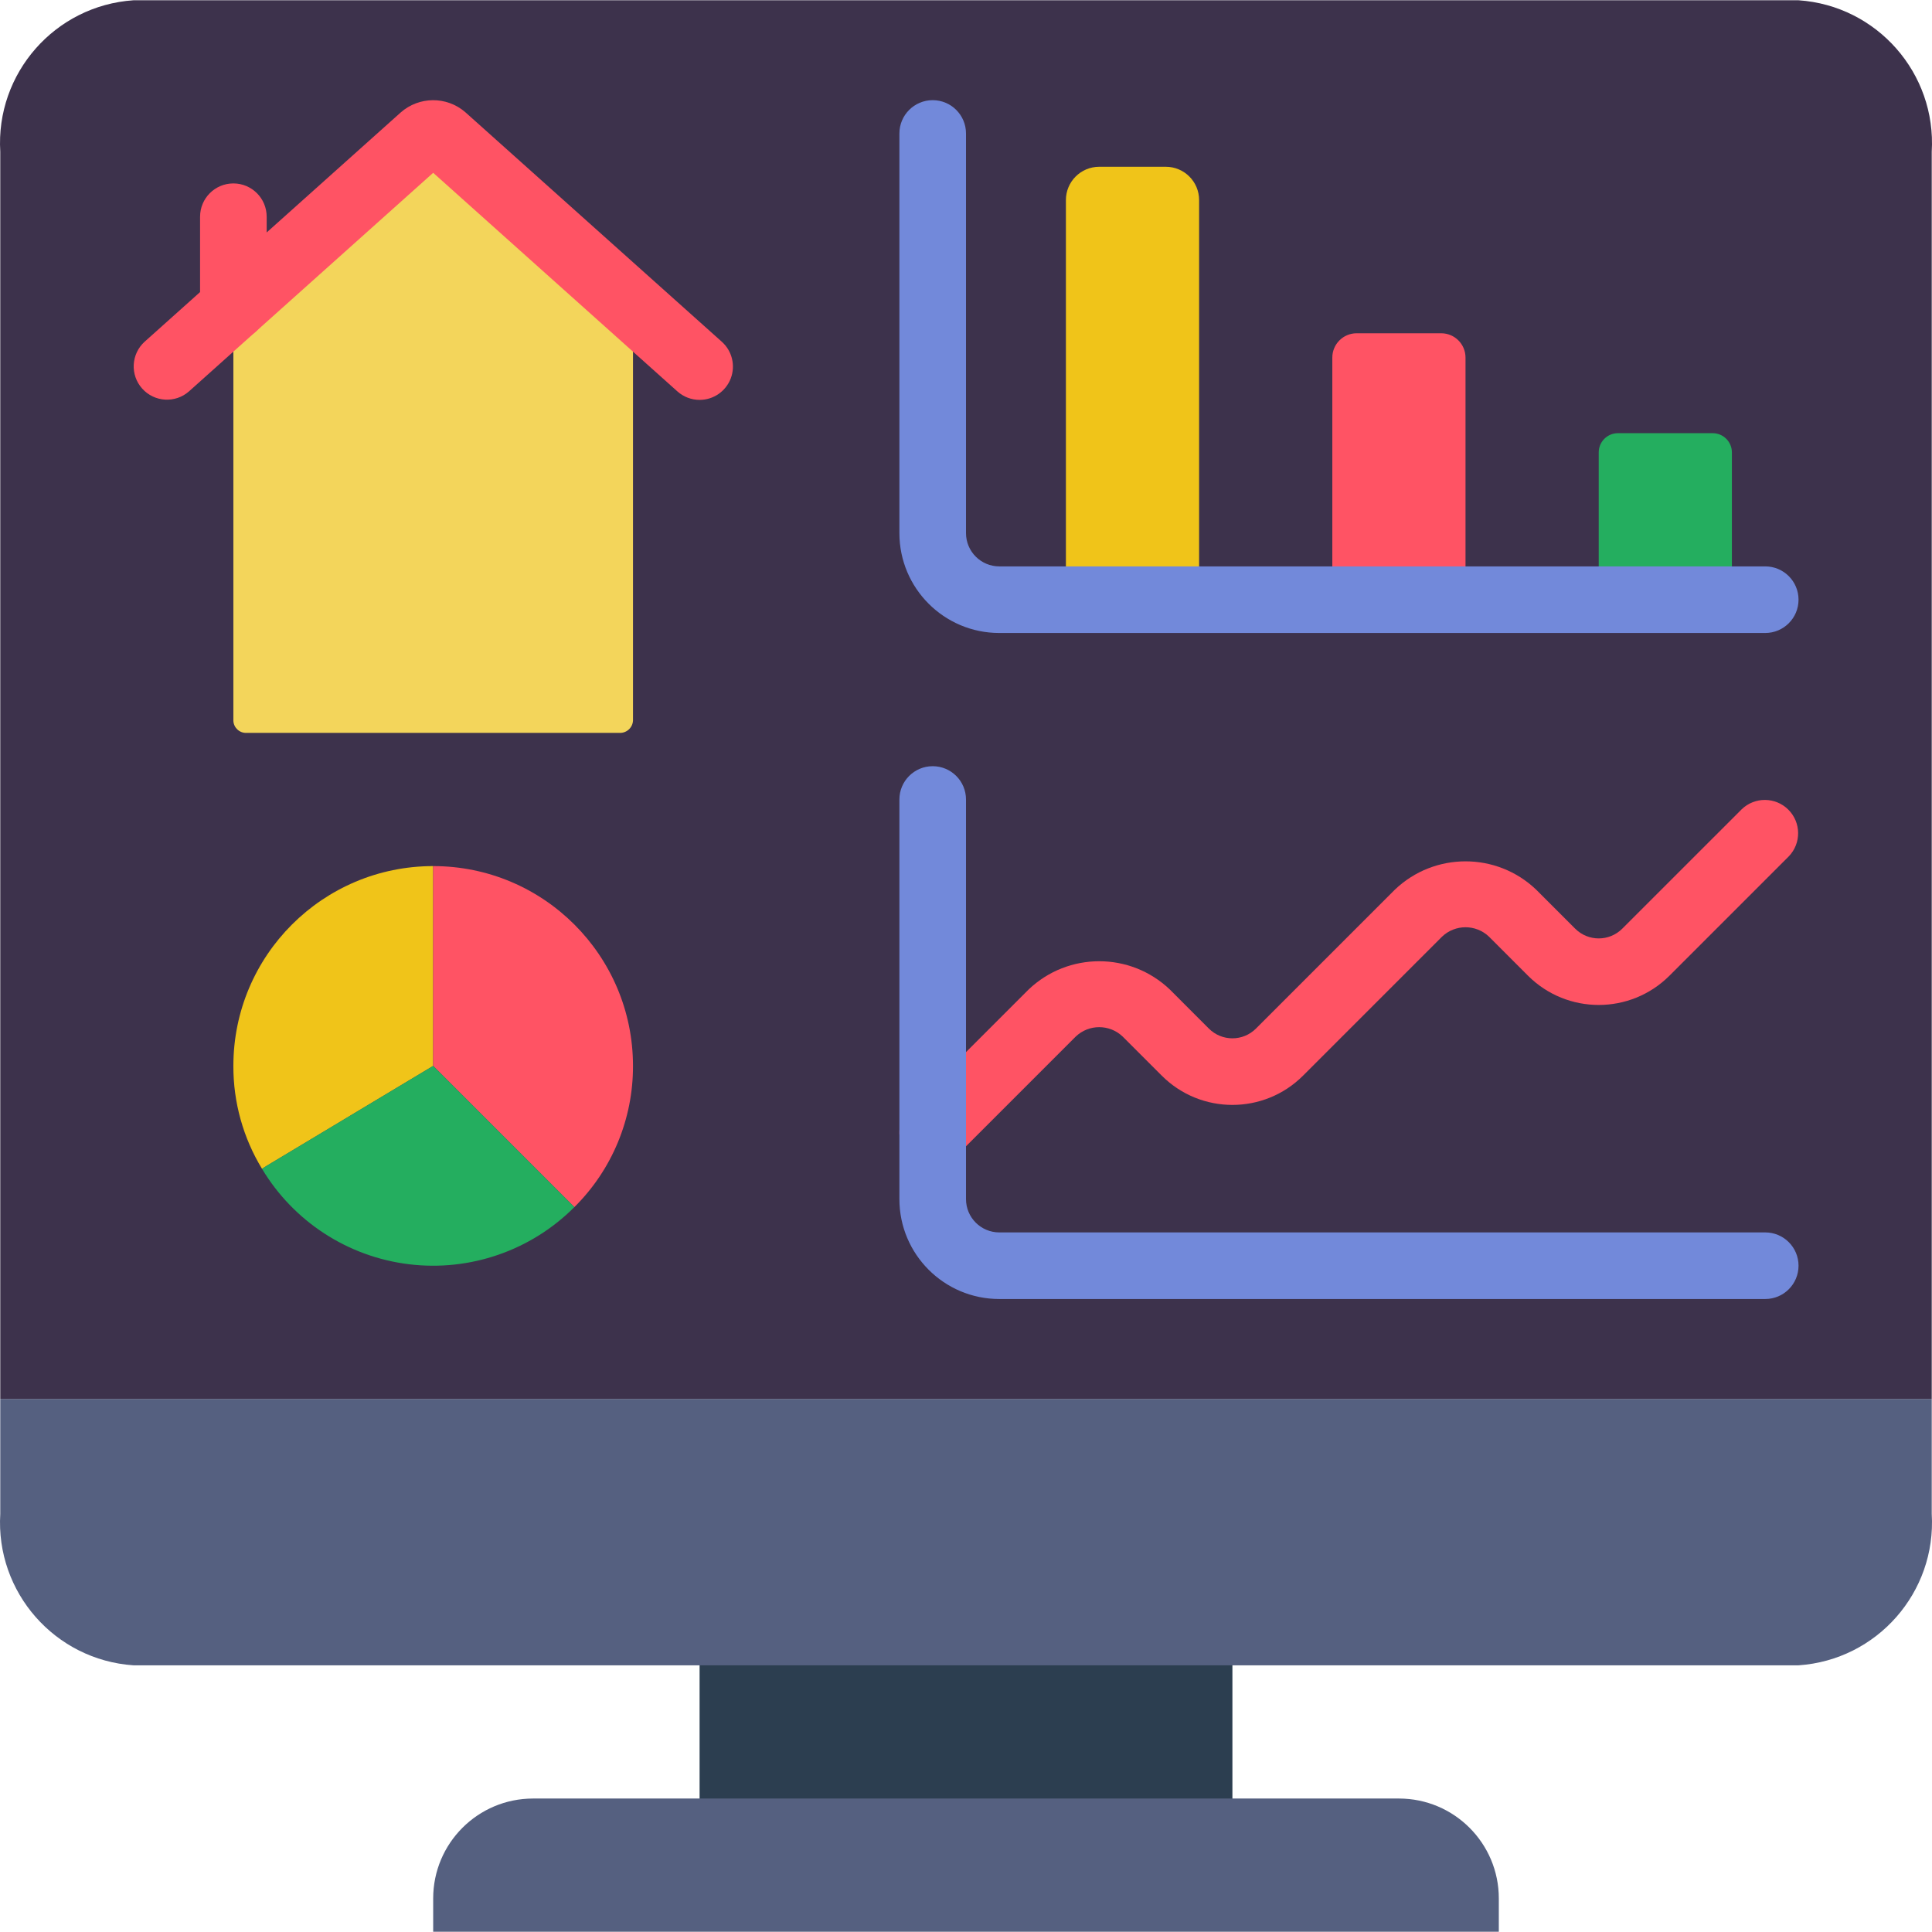 <?xml version="1.0"?>
<svg xmlns="http://www.w3.org/2000/svg" xmlns:xlink="http://www.w3.org/1999/xlink" xmlns:svgjs="http://svgjs.com/svgjs" version="1.1" width="512" height="512" x="0" y="0" viewBox="0 0 512.141 512.141" style="enable-background:new 0 0 512 512" xml:space="preserve" class=""><g>
<g xmlns="http://www.w3.org/2000/svg" transform="translate(-1)">
	<rect x="186.45" y="432.622" style="" width="141.241" height="52.966" fill="#2c3e50" data-original="#2c3e50"/>
	<path style="" d="M513.071,370.829v30.455c1.261,20.815-14.506,38.749-35.31,40.165H36.381   c-20.805-1.417-36.571-19.351-35.31-40.165v-30.455H513.071z" fill="#556080" data-original="#556080"/>
	<path style="" d="M513.071,40.236v330.593h-512V40.236C-0.19,19.421,15.576,1.487,36.381,0.071H477.76   C498.565,1.487,514.331,19.421,513.071,40.236z" fill="#3d324c" data-original="#3d324c"/>
	<path style="" d="M168.795,81.373v109.639c-0.091,1.869-1.661,3.321-3.531,3.266H66.395   c-1.852,0.095-3.431-1.326-3.531-3.178V81.373l50.229-45.021c1.584-1.325,3.889-1.325,5.473,0L168.795,81.373z" fill="#f3d55b" data-original="#f3d55b"/>
	<path style="" d="M115.829,229.588v52.966l-44.138,26.483l-1.236,0.794c-4.998-8.218-7.626-17.659-7.592-27.277   C62.864,253.301,86.577,229.588,115.829,229.588z" fill="#f0c419" data-original="#f0c419"/>
	<path style="" d="M168.795,282.553c0.042,14.053-5.554,27.537-15.537,37.429l-37.429-37.429v-52.966   C145.081,229.588,168.795,253.301,168.795,282.553z" fill="#ff5364" data-original="#ff5364"/>
	<path style="" d="M153.258,319.982c-11.511,11.541-27.701,17.129-43.881,15.146   c-16.179-1.984-30.54-11.317-38.922-25.297l1.236-0.794l44.138-26.483L153.258,319.982z" fill="#24ae5f" data-original="#24ae5f"/>
	<path style="" d="M292.381,44.209h17.655c4.875,0,8.828,3.952,8.828,8.828v105.931h-35.31V53.036   C283.553,48.161,287.506,44.209,292.381,44.209z" fill="#f0c419" data-original="#f0c419"/>
	<path style="" d="M360.618,88.346h22.422c3.559,0,6.444,2.885,6.444,6.444v64.177h-35.31V94.791   C354.174,91.232,357.059,88.346,360.618,88.346z" fill="#ff5364" data-original="#ff5364"/>
	<path style="" d="M429.888,114.829h25.114c2.813,0,5.094,2.28,5.094,5.094v39.044h-35.302v-39.044   C424.795,117.11,427.075,114.829,429.888,114.829z" fill="#24ae5f" data-original="#24ae5f"/>
	<path style="" d="M248.243,309.036c-3.57-0.001-6.788-2.152-8.154-5.45c-1.366-3.298-0.611-7.094,1.913-9.619   l31.656-31.656c10.482-10.002,26.974-10.002,37.455,0l10.337,10.346c3.447,3.446,9.035,3.446,12.482,0l36.829-36.829   c10.479-10.001,26.968-10.001,37.447,0l10.346,10.346c3.447,3.446,9.035,3.446,12.482,0l31.656-31.647   c3.464-3.345,8.97-3.298,12.375,0.108c3.405,3.405,3.453,8.911,0.108,12.375l-31.656,31.656c-10.354,10.309-27.093,10.309-37.447,0   l-10.346-10.355c-3.488-3.347-8.995-3.347-12.482,0l-36.829,36.829c-10.342,10.338-27.105,10.338-37.447,0l-10.346-10.346   c-3.488-3.347-8.995-3.347-12.482,0l-31.656,31.656C252.829,308.105,250.584,309.036,248.243,309.036z" fill="#ff5364" data-original="#ff5364"/>
	<path style="" d="M142.312,476.76h229.517c14.626,0,26.483,11.857,26.483,26.483v8.828H115.829v-8.828   C115.829,488.617,127.686,476.76,142.312,476.76z" fill="#556080" data-original="#556080"/>
	<g>
		<path style="" d="M186.45,106.002c-2.173,0-4.269-0.802-5.888-2.251l-64.733-57.944l-64.733,57.944    c-3.638,3.197-9.173,2.866-12.404-0.743s-2.951-9.146,0.628-12.41l67.902-60.787c4.859-4.283,12.129-4.34,17.055-0.132    l68.061,60.91c2.733,2.44,3.675,6.314,2.368,9.736C193.398,103.746,190.113,106.006,186.45,106.002z" fill="#ff5364" data-original="#ff5364"/>
		<path style="" d="M62.864,90.2c-4.875,0-8.828-3.952-8.828-8.828V57.45c0-4.875,3.952-8.828,8.828-8.828    s8.828,3.952,8.828,8.828v23.923C71.691,86.248,67.739,90.2,62.864,90.2z" fill="#ff5364" data-original="#ff5364"/>
	</g>
	<g>
		<path style="" d="M468.933,167.795H265.898c-14.626,0-26.483-11.857-26.483-26.483V35.381    c0-4.875,3.952-8.828,8.828-8.828s8.828,3.952,8.828,8.828v105.931c0,4.875,3.952,8.828,8.828,8.828h203.034    c4.875,0,8.828,3.952,8.828,8.828S473.808,167.795,468.933,167.795z" fill="#7289da" data-original="#b49aca" class=""/>
		<path style="" d="M468.933,344.346H265.898c-14.626,0-26.483-11.857-26.483-26.483V211.933    c0-4.875,3.952-8.828,8.828-8.828s8.828,3.952,8.828,8.828v105.931c0,4.875,3.952,8.828,8.828,8.828h203.034    c4.875,0,8.828,3.952,8.828,8.828S473.808,344.346,468.933,344.346z" fill="#7289da" data-original="#b49aca" class=""/>
	</g>
</g>
<g xmlns="http://www.w3.org/2000/svg">
</g>
<g xmlns="http://www.w3.org/2000/svg">
</g>
<g xmlns="http://www.w3.org/2000/svg">
</g>
<g xmlns="http://www.w3.org/2000/svg">
</g>
<g xmlns="http://www.w3.org/2000/svg">
</g>
<g xmlns="http://www.w3.org/2000/svg">
</g>
<g xmlns="http://www.w3.org/2000/svg">
</g>
<g xmlns="http://www.w3.org/2000/svg">
</g>
<g xmlns="http://www.w3.org/2000/svg">
</g>
<g xmlns="http://www.w3.org/2000/svg">
</g>
<g xmlns="http://www.w3.org/2000/svg">
</g>
<g xmlns="http://www.w3.org/2000/svg">
</g>
<g xmlns="http://www.w3.org/2000/svg">
</g>
<g xmlns="http://www.w3.org/2000/svg">
</g>
<g xmlns="http://www.w3.org/2000/svg">
</g>
</g></svg>
